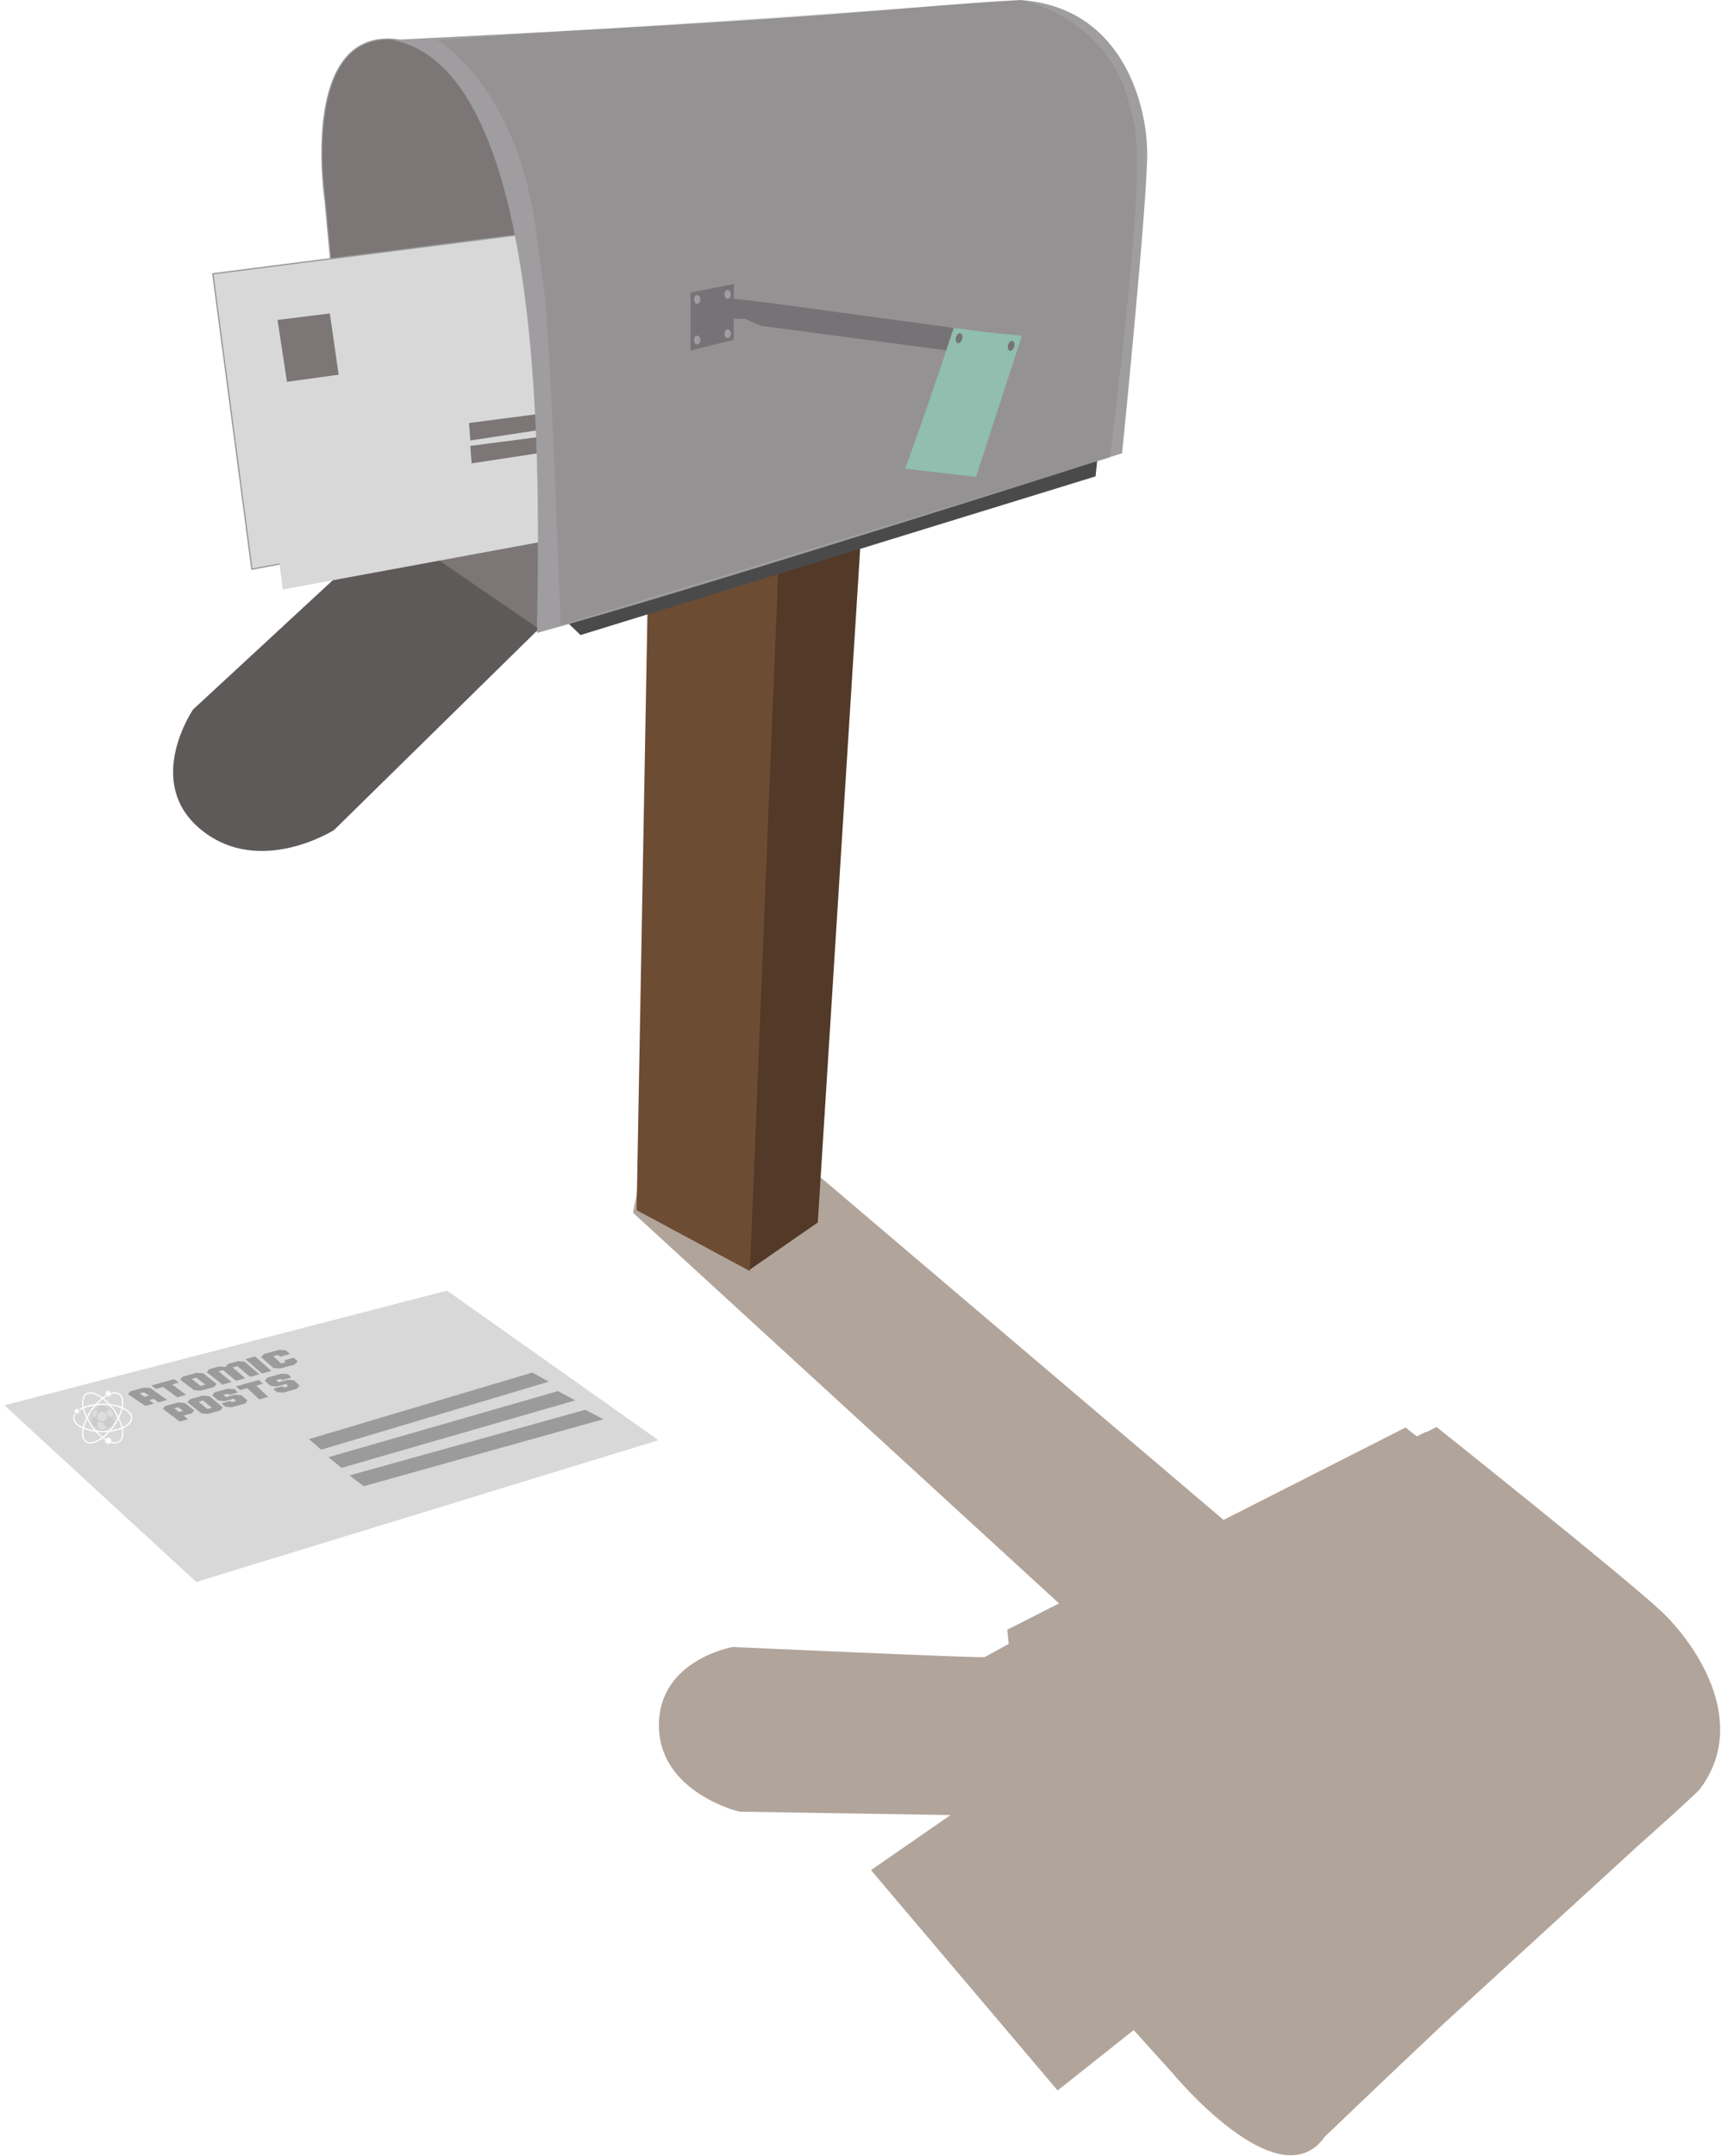 <?xml version="1.0" encoding="UTF-8" standalone="no"?>
<svg width="1354px" height="1696px" viewBox="0 0 1354 1696" version="1.1" xmlns="http://www.w3.org/2000/svg" xmlns:xlink="http://www.w3.org/1999/xlink" xmlns:sketch="http://www.bohemiancoding.com/sketch/ns">
    <!-- Generator: Sketch 3.3.3 (12081) - http://www.bohemiancoding.com/sketch -->
    <title>Shadow + Mailbox </title>
    <desc>Created with Sketch.</desc>
    <defs>
        <filter x="-50%" y="-50%" width="200%" height="200%" filterUnits="objectBoundingBox" id="filter-1">
            <feOffset dx="-1" dy="1" in="SourceAlpha" result="shadowOffsetOuter1"></feOffset>
            <feGaussianBlur stdDeviation="2" in="shadowOffsetOuter1" result="shadowBlurOuter1"></feGaussianBlur>
            <feColorMatrix values="0 0 0 0 0   0 0 0 0 0   0 0 0 0 0  0 0 0 0.35 0" in="shadowBlurOuter1" type="matrix" result="shadowMatrixOuter1"></feColorMatrix>
            <feMerge>
                <feMergeNode in="shadowMatrixOuter1"></feMergeNode>
                <feMergeNode in="SourceGraphic"></feMergeNode>
            </feMerge>
        </filter>
        <linearGradient x1="32.174%" y1="39.412%" x2="11.956%" y2="137.284%" id="linearGradient-2">
            <stop stop-color="#FFFFFF" stop-opacity="0" offset="0%"></stop>
            <stop stop-color="#FFFFFF" offset="100%"></stop>
        </linearGradient>
        <linearGradient x1="32.174%" y1="39.412%" x2="11.956%" y2="137.284%" id="linearGradient-3">
            <stop stop-color="#FFFFFF" stop-opacity="0" offset="0%"></stop>
            <stop stop-color="#000000" offset="100%"></stop>
        </linearGradient>
        <linearGradient x1="50%" y1="0%" x2="165.824%" y2="78.807%" id="linearGradient-4">
            <stop stop-color="#FFFFFF" stop-opacity="0" offset="0%"></stop>
            <stop stop-color="#FFFFFF" offset="100%"></stop>
        </linearGradient>
        <filter x="-50%" y="-50%" width="200%" height="200%" filterUnits="objectBoundingBox" id="filter-5">
            <feOffset dx="-1" dy="1" in="SourceAlpha" result="shadowOffsetOuter1"></feOffset>
            <feGaussianBlur stdDeviation="2" in="shadowOffsetOuter1" result="shadowBlurOuter1"></feGaussianBlur>
            <feColorMatrix values="0 0 0 0 0   0 0 0 0 0   0 0 0 0 0  0 0 0 0.35 0" in="shadowBlurOuter1" type="matrix" result="shadowMatrixOuter1"></feColorMatrix>
            <feMerge>
                <feMergeNode in="shadowMatrixOuter1"></feMergeNode>
                <feMergeNode in="SourceGraphic"></feMergeNode>
            </feMerge>
        </filter>
    </defs>
    <g id="Page-1" stroke="none" stroke-width="1" fill="none" fill-rule="evenodd" sketch:type="MSPage">
        <g id="Shadow-+-Mailbox-" sketch:type="MSLayerGroup" transform="translate(4, 0)">
            <g id="Shadow" transform="translate(823.152, 1245) scale(1, -1) rotate(47) translate(-823.152, -1245) translate(510.652, 760)" fill="#B1A49A" sketch:type="MSShapeGroup">
                <g id="Base" transform="translate(0, 1)">
                    <path d="M591.951,363.553 L441.125,418.696 L417.409,932.645 L374.106,968.532 L300.967,923.25 L304.818,468.56 L261.941,484.251 L254.489,475.811 C247.024,478.339 240.18,480.611 234.074,482.581 C234.047,480.91 104.682,632.957 104.682,632.957 C104.682,632.957 57.255,668.96 19.467,632.898 C-18.32,596.829 13.455,540.867 13.455,540.867 L124.88,417.47 L50.517,433.71 L23.908,208.141 L99.433,196.767 L95.713,152.811 C95.713,152.811 77.891,20.79 140.723,29.614 C190.759,26.768 233.163,24.177 269.446,21.812 L479.195,5.185 C500.963,3.121 518.842,1.48 540.717,0.121 C606.2,6.184 623.176,79.094 623.437,117.499 C623.701,156.198 608.864,345.944 608.864,345.944 C608.864,345.944 606.133,346.979 601.117,348.874 C601.071,349.351 598.155,350.402 592.855,352.312 L591.951,363.553 Z" id="Path-6"></path>
                </g>
            </g>
            <g id="Mailbox-" sketch:type="MSShapeGroup">
                <g id="Carta-Copy" transform="translate(0, 1014)">
                    <path d="M151.406,229.272 L515.02,117.745 L348.723,0.108 L0.492,90.303 L151.406,229.272 Z" id="Path-7-Copy" fill="#D8D8D8" filter="url(#filter-1)"></path>
                    <path d="M434.995,80.127 L254.416,132.106 L264.713,140.526 L448.559,87.414 L434.995,80.127 Z" id="Path-10-Copy" fill="#9B9B9B"></path>
                    <path d="M414.921,65.529 L239.14,117.885 L248.639,126.239 L427.692,72.744 L414.921,65.529 Z" id="Path-10-Copy-3" fill="#9B9B9B"></path>
                    <path d="M456.426,94.855 L271.011,146.439 L282.123,154.935 L470.8,102.223 L456.426,94.855 Z" id="Path-10-Copy-2" fill="#9B9B9B"></path>
                    <g id="Atomo-Copy" transform="translate(54, 80)">
                        <path d="M22.802,31.896 C35.395,31.896 45.603,27.115 45.603,21.216 C45.603,15.318 35.395,10.536 22.802,10.536 C10.209,10.536 0,15.318 0,21.216 C0,27.115 10.209,31.896 22.802,31.896 Z" id="Oval-32-Copy-8" stroke="#FFFFFF"></path>
                        <path d="M31.55,27.342 C38.773,17.026 40.712,5.921 35.88,2.538 C31.049,-0.845 21.276,4.775 14.053,15.09 C6.83,25.406 4.891,36.511 9.723,39.894 C14.555,43.277 24.327,37.658 31.55,27.342 Z" id="Oval-32-Copy-6" stroke="#FFFFFF"></path>
                        <path d="M31.55,15.09 C24.327,4.775 14.555,-0.845 9.723,2.538 C4.891,5.921 6.83,17.026 14.053,27.342 C21.276,37.658 31.049,43.277 35.88,39.894 C40.712,36.511 38.773,25.406 31.55,15.09 Z" id="Oval-32-Copy-7" stroke="#FFFBFB"></path>
                        <g id="Centro-atomo-Copy-2" transform="translate(14.002, 11.342)">
                            <g id="Atom-blue-Copy" transform="translate(9.109, 2.418)">
                                <path d="M4.217,8.636 C6.547,8.636 8.435,6.703 8.435,4.318 C8.435,1.933 6.547,0 4.217,0 C1.888,0 0,1.933 0,4.318 C0,6.703 1.888,8.636 4.217,8.636 Z" id="Oval-11" stroke="#CCCCCC" fill="#DDDDDD"></path>
                                <path d="M0.843,1.676 C1.563,0.298 2.936,-0.633 4.513,-0.633 C6.834,-0.633 8.716,1.385 8.716,3.875 C8.716,5.318 8.084,6.602 7.102,7.427 C7.442,6.777 7.635,6.026 7.635,5.228 C7.635,2.738 5.754,0.719 3.432,0.719 C2.456,0.719 1.557,1.077 0.843,1.676 L0.843,1.676 Z" id="Oval-11" opacity="0.495" fill="url(#linearGradient-2)"></path>
                            </g>
                            <g id="Atom-blue" transform="translate(0, 2.994)">
                                <ellipse id="Oval-11" stroke="#CCCCCC" fill="#DDDDDD" cx="4.217" cy="4.318" rx="4.217" ry="4.318"></ellipse>
                                <path d="M0.843,1.676 C1.563,0.298 2.936,-0.633 4.513,-0.633 C6.834,-0.633 8.716,1.385 8.716,3.875 C8.716,5.318 8.084,6.602 7.102,7.427 C7.442,6.777 7.635,6.026 7.635,5.228 C7.635,2.738 5.754,0.719 3.432,0.719 C2.456,0.719 1.557,1.077 0.843,1.676 L0.843,1.676 Z" id="Oval-11" opacity="0.495" fill="url(#linearGradient-2)"></path>
                            </g>
                            <g id="Atom-red-Copy" transform="translate(0, 8.636)">
                                <ellipse id="Oval-11" fill="#CCCCCC" cx="4.217" cy="4.318" rx="4.217" ry="4.318"></ellipse>
                                <path d="M0.843,1.676 C1.563,0.298 2.936,-0.633 4.513,-0.633 C6.834,-0.633 8.716,1.385 8.716,3.875 C8.716,5.318 8.084,6.602 7.102,7.427 C7.442,6.777 7.635,6.026 7.635,5.228 C7.635,2.738 5.754,0.719 3.432,0.719 C2.456,0.719 1.557,1.077 0.843,1.676 L0.843,1.676 Z" id="Oval-11" opacity="0.495" fill="url(#linearGradient-2)"></path>
                            </g>
                            <g id="Atom" transform="translate(4.217, 0)">
                                <ellipse id="Oval-11" fill="#CCCCCC" cx="4.217" cy="4.318" rx="4.217" ry="4.318"></ellipse>
                                <path d="M0.843,1.676 C1.563,0.298 2.936,-0.633 4.513,-0.633 C6.834,-0.633 8.716,1.385 8.716,3.875 C8.716,5.318 8.084,6.602 7.102,7.427 C7.442,6.777 7.635,6.026 7.635,5.228 C7.635,2.738 5.754,0.719 3.432,0.719 C2.456,0.719 1.557,1.077 0.843,1.676 L0.843,1.676 Z" id="Oval-11" opacity="0.495" fill="url(#linearGradient-2)"></path>
                            </g>
                            <g id="Atom-blue-Copy-3" transform="translate(4.161, 11.054)">
                                <ellipse id="Oval-11" stroke="#CCCCCC" fill="#DDDDDD" cx="4.217" cy="4.318" rx="4.217" ry="4.318"></ellipse>
                                <path d="M0.843,1.676 C1.563,0.298 2.936,-0.633 4.513,-0.633 C6.834,-0.633 8.716,1.385 8.716,3.875 C8.716,5.318 8.084,6.602 7.102,7.427 C7.442,6.777 7.635,6.026 7.635,5.228 C7.635,2.738 5.754,0.719 3.432,0.719 C2.456,0.719 1.557,1.077 0.843,1.676 L0.843,1.676 Z" id="Oval-11" opacity="0.495" fill="url(#linearGradient-3)"></path>
                            </g>
                            <g id="Atom-red" transform="translate(9.109, 8.636)">
                                <ellipse id="Oval-11" fill="#CCCCCC" cx="4.217" cy="4.318" rx="4.217" ry="4.318"></ellipse>
                                <path d="M0.843,1.676 C1.563,0.298 2.936,-0.633 4.513,-0.633 C6.834,-0.633 8.716,1.385 8.716,3.875 C8.716,5.318 8.084,6.602 7.102,7.427 C7.442,6.777 7.635,6.026 7.635,5.228 C7.635,2.738 5.754,0.719 3.432,0.719 C2.456,0.719 1.557,1.077 0.843,1.676 L0.843,1.676 Z" id="Oval-11" opacity="0.495" fill="url(#linearGradient-2)"></path>
                            </g>
                            <g id="Atom-blue-Copy-4" transform="translate(4.161, 4.318)">
                                <ellipse id="Oval-11" stroke="#CCCCCC" fill="#DDDDDD" cx="4.217" cy="4.318" rx="4.217" ry="4.318"></ellipse>
                                <path d="M0.843,1.676 C1.563,0.298 2.936,-0.633 4.513,-0.633 C6.834,-0.633 8.716,1.385 8.716,3.875 C8.716,5.318 8.084,6.602 7.102,7.427 C7.442,6.777 7.635,6.026 7.635,5.228 C7.635,2.738 5.754,0.719 3.432,0.719 C2.456,0.719 1.557,1.077 0.843,1.676 L0.843,1.676 Z" id="Oval-11" opacity="0.495" fill="url(#linearGradient-2)"></path>
                            </g>
                        </g>
                        <g id="Atom-blue-Copy-11" transform="translate(25.023, 37.135)">
                            <ellipse id="Oval-11" stroke="#F3F3F3" fill="#FFFFFF" cx="2.123" cy="2.173" rx="2.123" ry="2.173"></ellipse>
                            <path d="M2.196,0.035 C3.222,0.035 4.134,1.049 4.21,1.995 C4.266,2.692 4.069,3.323 3.575,3.738 C3.746,3.411 3.843,3.033 3.843,2.631 C3.843,1.378 2.896,0.362 1.728,0.362 C1.236,0.362 0.8,0.595 0.441,0.896 C0.89,0.362 1.403,0.035 2.196,0.035 Z" id="Oval-11" opacity="0.495" fill="url(#linearGradient-4)"></path>
                        </g>
                        <g id="Atom-blue-Copy-13" transform="translate(25.023, 0)">
                            <ellipse id="Oval-11" stroke="#E9EBEA" fill="#FFFFFF" cx="2.123" cy="2.173" rx="2.123" ry="2.173"></ellipse>
                            <path d="M2.196,0.035 C3.222,0.035 4.134,1.049 4.21,1.995 C4.266,2.692 4.069,3.323 3.575,3.738 C3.746,3.411 3.843,3.033 3.843,2.631 C3.843,1.378 2.896,0.362 1.728,0.362 C1.236,0.362 0.8,0.595 0.441,0.896 C0.89,0.362 1.403,0.035 2.196,0.035 Z" id="Oval-11" opacity="0.495" fill="url(#linearGradient-4)"></path>
                        </g>
                        <g id="Atom-blue-Copy-12" transform="translate(0.281, 13.818)">
                            <ellipse id="Oval-11" stroke="#DDDDDD" fill="#FFFFFF" cx="2.123" cy="2.173" rx="2.123" ry="2.173"></ellipse>
                            <path d="M2.196,0.035 C3.222,0.035 4.134,1.049 4.21,1.995 C4.266,2.692 4.069,3.323 3.575,3.738 C3.746,3.411 3.843,3.033 3.843,2.631 C3.843,1.378 2.896,0.362 1.728,0.362 C1.236,0.362 0.8,0.595 0.441,0.896 C0.89,0.362 1.403,0.035 2.196,0.035 Z" id="Oval-11" opacity="0.495" fill="url(#linearGradient-4)"></path>
                        </g>
                    </g>
                </g>
                <g id="Mailbox" transform="translate(132, 0)">
                    <g id="Base" transform="translate(364, 385)">
                        <path d="M88.758,614.398 L143.41,576.496 L177.598,33.09 L111.257,50.875 L88.758,614.398 Z" id="Path-6" fill="#533927"></path>
                        <path d="M10.664,26.84 L0.863,566.824 L90.02,614.773 L114.785,1 L10.664,26.84 Z" id="Path-5" fill="#6D4C34"></path>
                    </g>
                    <path d="M262.621,443.738 L320.719,499.473 L725.941,374.676 L729.168,343.512 L665.359,303.199 L262.621,443.738 Z" id="Path-4" fill="#4A4A4A"></path>
                    <path d="M286.84,496.242 C209.146,441.542 141.621,393.16 141.621,393.16 L119.871,158.234 C119.871,158.234 99.012,21.434 176.746,31.328 C254.48,41.223 274.867,204.992 274.867,204.992 C274.867,204.992 292.582,290.262 286.84,496.242 Z" id="Path-2" stroke="#979797" fill="#7C7676"></path>
                    <path d="M288,494.59 L126.859,652.816 C126.859,652.816 68.469,689.934 22.484,652.816 C-23.5,615.699 15.887,558.039 15.887,558.039 L171.094,414.445 L288,494.59 Z" id="Path-12" fill="#5F5A5A"></path>
                    <path d="M31.459,215.346 L62.174,447.635 L493.783,368.08 L474.033,158.764 L31.459,215.346 Z" id="Path-7" stroke="#979797" fill="#D8D8D8"></path>
                    <g id="Carta" transform="translate(56, 173)">
                        <path d="M0.823,57.346 L31.538,289.635 L463.147,210.08 L443.397,0.764 L0.823,57.346 Z" id="Path-7-Copy" fill="#D8D8D8" filter="url(#filter-5)"></path>
                        <path d="M176.979,159.723 L178.072,173.432 L291.346,156.24 L291.346,144.828 L176.979,159.723 Z" id="Path-10" fill="#7C7676"></path>
                        <path d="M177.979,177.723 L179.072,191.432 L292.346,174.24 L292.346,162.828 L177.979,177.723 Z" id="Path-10-Copy" fill="#7C7676"></path>
                        <path d="M26.35,78.645 L67.52,73.531 L74.426,121.721 L33.76,127.297 L26.35,78.645 Z" id="Path-9" fill="#7C7676"></path>
                    </g>
                    <path d="M286.6,497.781 C404.459,465.762 746.805,356.496 746.805,356.496 C746.805,356.496 766.559,160.809 766.559,120.902 C766.559,80.996 746.062,4.996 666.215,0.031 C574.203,4.996 539.844,13.293 172.438,31.418 C302.957,55.688 286.6,423.664 286.6,497.781 Z" id="Path-1" fill="#9F9DA0"></path>
                    <path d="M208.02,31.535 L667.832,0.117 C667.832,0.117 729.008,12.105 749.934,72.707 C757.355,105.191 769.543,96.555 737.23,360.02 C737.23,360.02 303.027,491.852 305.211,491.852 C294.375,209.107 293.399,241.093 286.018,183.617 C271.066,67.195 208.02,31.535 208.02,31.535 Z" id="Path-13" opacity="0.111" fill="#3F3E3E"></path>
                </g>
                <g id="Apertura" transform="translate(539, 223)">
                    <path d="M0.27,7.084 L34.301,0.428 L34.301,44.303 L0.27,52.697 L0.27,7.084 Z" id="Rectangle-1" fill="#757376"></path>
                    <path d="M202.693,52.697 L55.904,33.301 L42.953,27.705 L34.301,27.705 L34.301,11.996 L60.293,14.961 L209.787,35.246 L202.693,52.697 Z" id="Path-3" fill="#757376"></path>
                    <path d="M189.635,40.08 C219.765,34.919 242.558,29.392 242.558,29.392 L242.558,146.195 L187.581,157.247 C187.581,157.247 189.635,100 189.635,40.08 Z" id="Rectangle-2" fill="#91BEAE" transform="translate(215.069, 93.32) rotate(18) translate(-215.069, -93.32) "></path>
                </g>
                <g id="Remaches" transform="translate(542, 228)">
                    <ellipse id="Oval-1" fill="#9F9DA0" cx="2.5" cy="7.5" rx="2.5" ry="3.5"></ellipse>
                    <ellipse id="Oval-1-Copy" fill="#9F9DA0" cx="26.5" cy="3.5" rx="2.5" ry="3.5"></ellipse>
                    <ellipse id="Oval-1-Copy-2" fill="#9F9DA0" cx="2.5" cy="39.5" rx="2.5" ry="3.5"></ellipse>
                    <ellipse id="Oval-1-Copy-3" fill="#9F9DA0" cx="26.5" cy="34.5" rx="2.5" ry="3.5"></ellipse>
                    <ellipse id="Oval-5" fill="#757376" transform="translate(208.5, 38) rotate(15) translate(-208.5, -38) " cx="208.5" cy="38" rx="2.5" ry="4"></ellipse>
                    <ellipse id="Oval-5-Copy" fill="#757376" transform="translate(249.5, 44) rotate(15) translate(-249.5, -44) " cx="249.5" cy="44" rx="2.5" ry="4"></ellipse>
                </g>
            </g>
            <path d="M114.293,1091.731 L127.575,1101.119 L120.703,1102.99 L116.889,1100.258 L113.329,1101.226 L117.164,1103.948 L110.342,1105.781 L96.693,1096.599 L98.553,1094.329 L108.964,1091.438 L114.293,1091.731 Z M109.21,1095.069 L105.85,1095.995 L109.69,1098.631 L113.269,1097.651 L109.21,1095.069 Z M135.387,1098.975 L124.343,1090.867 L118.866,1092.393 L115.045,1089.74 L132.989,1084.699 L136.67,1087.418 L131.417,1088.89 L142.336,1097.056 L135.387,1098.975 Z M157.519,1089.02 L150.496,1083.513 L146.77,1084.56 L153.84,1090.049 L157.519,1089.02 Z M155.746,1080.095 L166.419,1088.497 L164.513,1090.876 L153.952,1093.827 L148.731,1093.441 L137.757,1085.157 L139.608,1082.833 L150.4,1079.791 L155.746,1080.095 Z M175.5,1072.742 L183.039,1070.642 L188.403,1070.962 L200.034,1080.937 L192.716,1082.979 L182.814,1074.456 L178.97,1075.528 L188.953,1084.031 L181.672,1086.069 L171.537,1077.606 L167.986,1078.601 L178.194,1087.044 L171.028,1089.052 L158.649,1079.278 L160.633,1076.909 L168.06,1074.824 L173.416,1075.136 L175.5,1072.742 Z M209.553,1078.291 L202.165,1080.344 L189.087,1068.965 L196.733,1066.857 L209.553,1078.291 Z M220.956,1062.074 L224.09,1064.965 L216.341,1067.059 L214.689,1065.685 L210.978,1066.693 L217.175,1072.411 L220.832,1071.412 L219.467,1069.95 L227.159,1067.864 L230.215,1070.798 L227.847,1073.256 L216.404,1076.397 L211.185,1076.009 L201.455,1067.364 L203.741,1064.938 L215.525,1061.744 L220.956,1062.074 Z M140.099,1109.706 L136.433,1106.857 L133.153,1107.746 L136.84,1110.587 L140.099,1109.706 Z M125.847,1105.89 L136.258,1103.059 L141.46,1103.503 L148.736,1109.224 L147.075,1111.552 L140.327,1113.377 L144.033,1116.287 L137.36,1118.069 L124.265,1108.169 L125.847,1105.89 Z M162.703,1107.28 L155.784,1101.521 L152.221,1102.507 L159.192,1108.252 L162.703,1107.28 Z M160.746,1098.147 L171.244,1106.926 L169.479,1109.313 L159.407,1112.103 L154.368,1111.597 L143.536,1102.912 L145.257,1100.587 L155.585,1097.725 L160.746,1098.147 Z M185.859,1097.385 L190.624,1101.472 L188.729,1103.903 L178.312,1106.842 L173.296,1106.352 L170.265,1103.778 L177.19,1101.838 L178.461,1102.858 L181.791,1101.921 L179.911,1100.055 L172.755,1102.063 L167.868,1101.549 L162.884,1097.551 L164.725,1095.177 L175.185,1092.249 L180.578,1092.597 L183.312,1095.212 L176.297,1097.183 L175.215,1096.122 L171.794,1097.08 L173.727,1098.895 L180.747,1096.925 L185.859,1097.385 Z M200.068,1100.684 L190.46,1091.838 L184.939,1093.391 L181.565,1090.459 L199.701,1085.373 L202.895,1088.341 L197.594,1089.832 L207.031,1098.701 L200.068,1100.684 Z M227.411,1085.672 L231.7,1089.809 L229.498,1092.297 L218.684,1095.378 L213.707,1094.917 L210.965,1092.299 L218.152,1090.267 L219.307,1091.301 L222.767,1090.322 L221.102,1088.427 L213.668,1090.524 L208.816,1090.028 L204.269,1085.946 L206.399,1083.5 L217.286,1080.467 L222.679,1080.808 L225.113,1083.467 L217.811,1085.509 L216.85,1084.428 L213.291,1085.424 L215.021,1087.274 L222.322,1085.226 L227.411,1085.672 Z" id="Atomic-" fill="#9B9B9B" sketch:type="MSShapeGroup"></path>
        </g>
    </g>
</svg>